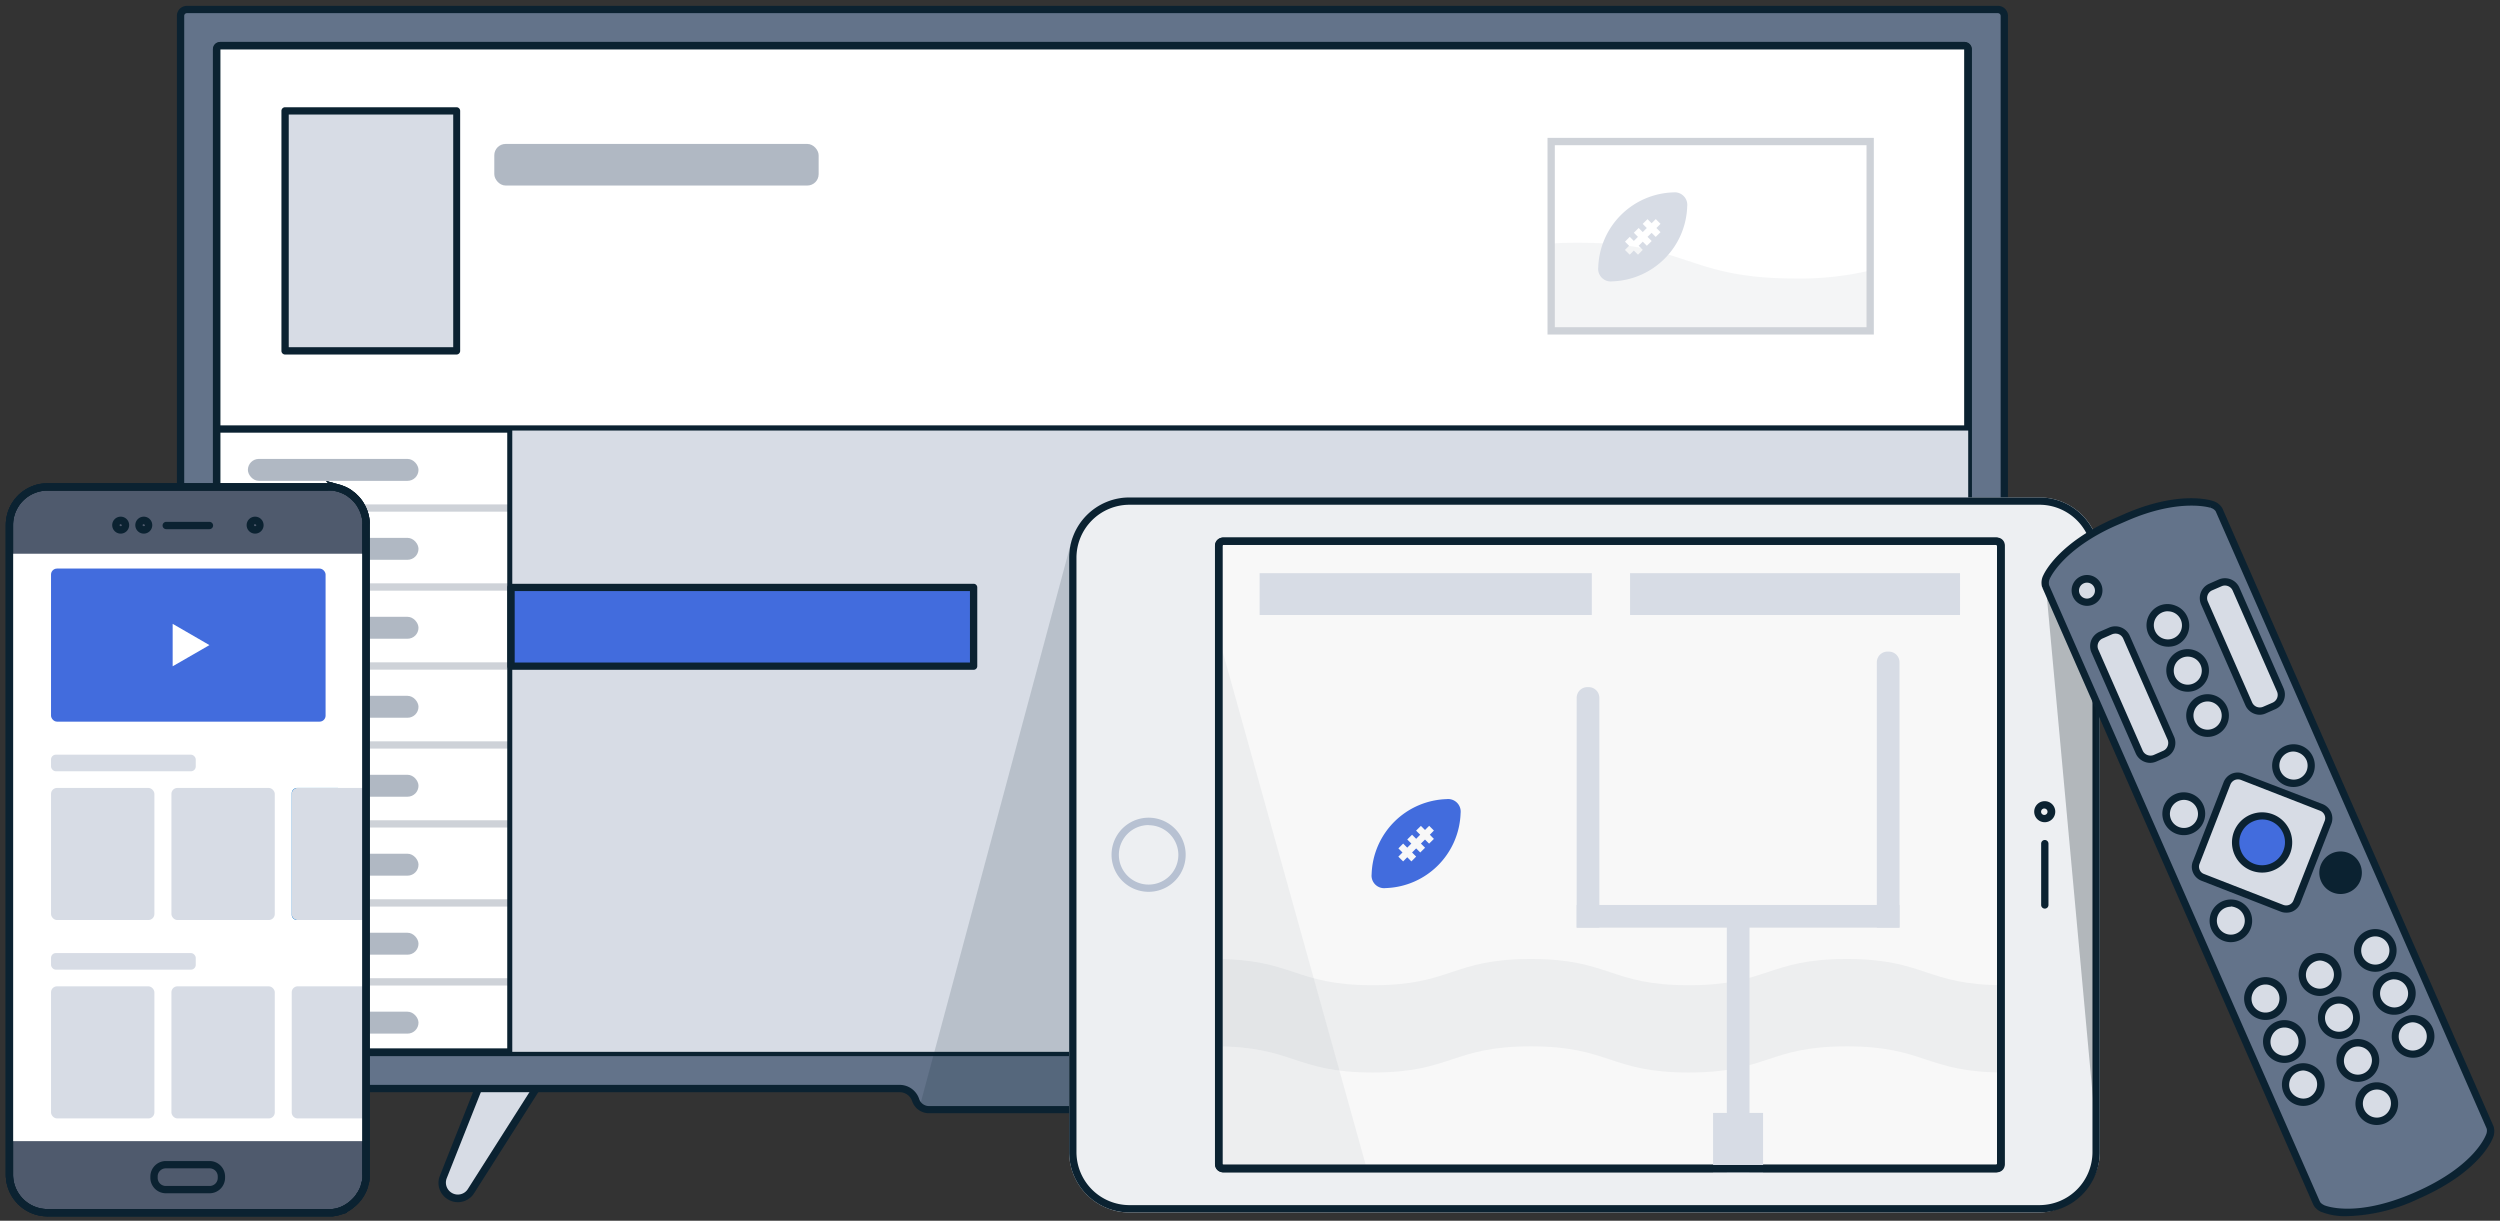 <svg width="342" height="167" viewBox="0 0 342 167" xmlns="http://www.w3.org/2000/svg">
  <rect x="0" y="0" width="342" height="167" fill="#333333" stroke="none"/>
  <g transform="translate(1)" fill="none" fill-rule="evenodd">
    <path d="M60.67 163.73a2.14 2.14 0 0 1-1-2.67l7-17.65 7.4 2.9L63.44 163a2.15 2.15 0 0 1-2.77.73z" fill="#D7DCE5" fill-rule="nonzero"/>
    <path d="M61.63 164.46a2.51 2.51 0 0 1-1.18-.29 2.62 2.62 0 0 1-1.29-3.29l7-17.66a.49.49 0 0 1 .64-.28l7.4 2.9a.49.49 0 0 1 .24.73l-10.58 16.66a2.63 2.63 0 0 1-2.23 1.23zm5.27-20.4l-6.81 17.18a1.64 1.64 0 0 0 .81 2 1.62 1.62 0 0 0 2.11-.59l10.26-16.14-6.37-2.45z" fill="#0B2231" fill-rule="nonzero"/>
    <path d="M236.21 163.73a2.14 2.14 0 0 0 1-2.67l-7-17.65-7.4 2.9L233.45 163a2.13 2.13 0 0 0 2.76.73z" fill="#D7DCE5" fill-rule="nonzero"/>
    <path d="M235.25 164.46a2.62 2.62 0 0 1-2.22-1.23l-10.59-16.66a.48.48 0 0 1-.05-.42.47.47 0 0 1 .29-.31l7.4-2.9a.51.51 0 0 1 .65.28l7 17.65a2.63 2.63 0 0 1-1.28 3.3 2.58 2.58 0 0 1-1.2.29zm-11.64-17.91l10.26 16.14a1.63 1.63 0 0 0 2.12.59 1.64 1.64 0 0 0 .8-2.05L230 144.06l-6.39 2.49z" fill="#0B2231" fill-rule="nonzero"/>
    <path d="M272.32 1.3H24.56a.86.86 0 0 0-.86.87v145.88c0 .475.385.86.86.86h97.5a2.31 2.31 0 0 1 2.19 1.57 2 2 0 0 0 1.84 1.31h44.71a1.93 1.93 0 0 0 1.83-1.31 2.31 2.31 0 0 1 2.19-1.57h97.5a.86.86 0 0 0 .86-.86V2.17a.86.86 0 0 0-.86-.87z" fill="#63738A" fill-rule="nonzero"/>
    <path d="M170.8 152.29h-44.71a2.42 2.42 0 0 1-2.31-1.65 1.81 1.81 0 0 0-1.72-1.23h-97.5a1.36 1.36 0 0 1-1.36-1.36V2.17A1.36 1.36 0 0 1 24.56.8h247.76c.757 0 1.37.613 1.37 1.37v145.88a1.36 1.36 0 0 1-1.37 1.36h-97.5a1.8 1.8 0 0 0-1.71 1.23 2.44 2.44 0 0 1-2.31 1.65zM24.56 1.8a.37.37 0 0 0-.36.37v145.88a.36.36 0 0 0 .36.36h97.5a2.81 2.81 0 0 1 2.67 1.9 1.42 1.42 0 0 0 1.36 1h44.71a1.44 1.44 0 0 0 1.36-1 2.81 2.81 0 0 1 2.66-1.91h97.5c.2 0 .365-.16.37-.36V2.17a.38.38 0 0 0-.37-.37H24.56z" fill="#0B2231" fill-rule="nonzero"/>
    <rect fill="#FFF" fill-rule="nonzero" transform="rotate(90 148.44 75.1)" x="79.09" y="-45.19" width="138.7" height="240.58" rx=".98"/>
    <path d="M267.73 6.76v136.69H29.13V6.74h238.6v.02zm0-1.02H29.13a1 1 0 0 0-1 1v136.73a1 1 0 0 0 1 1h238.62a1 1 0 0 0 1-1V6.74a1 1 0 0 0-1-1h-.02z" fill="#0B2231" fill-rule="nonzero"/>
    <path d="M267.73 6.76v136.69H29.13V6.74h238.6v.02zm0-1.02H29.13a1 1 0 0 0-1 1v136.73a1 1 0 0 0 1 1h238.62a1 1 0 0 0 1-1V6.74a1 1 0 0 0-1-1h-.02z" fill="#0B2231" fill-rule="nonzero"/>
    <path fill="#0B2231" fill-rule="nonzero" d="M28.22 58.19h239.9v1H28.22z"/>
    <path fill="#CED2D8" fill-rule="nonzero" d="M28.99 69h238.83v1H28.99zM28.99 79.8h238.83v1H28.99zM28.99 90.61h238.83v1H28.99zM28.99 101.41h238.83v1H28.99zM28.99 112.21h238.83v1H28.99zM28.99 123.02h238.83v1H28.99zM28.99 133.82h238.83v1H28.99z"/>
    <path fill="#0B2231" fill-rule="nonzero" d="M68.39 58.69h1v85.09h-1z"/>
    <path fill="#D7DCE5" fill-rule="nonzero" style="mix-blend-mode:multiply" d="M69.08 58.9h199.17v84.99H69.08z"/>
    <path fill="#426CDD" fill-rule="nonzero" d="M68.91 80.36h63.28v10.77H68.91z"/>
    <path d="M132.19 91.63H68.91a.5.5 0 0 1-.5-.5V80.36a.5.5 0 0 1 .5-.5h63.28a.5.5 0 0 1 .5.5v10.77a.5.5 0 0 1-.5.5zm-62.78-1h62.28v-9.77H69.41v9.77z" fill="#0B2231" fill-rule="nonzero"/>
    <path d="M254.84 37a41.64 41.64 0 0 1-10.27 1.1c-14.75 0-14.75-4.89-29.48-4.89-1.43 0-2.71 0-3.89.13v11.91h43.64V37z" fill="#4F5A6D" fill-rule="nonzero" opacity=".06"/>
    <path d="M227.9 26.32a10.6 10.6 0 0 0-10.26 10.26 1.72 1.72 0 0 0 1.92 1.91 10.6 10.6 0 0 0 10.25-10.26 1.72 1.72 0 0 0-1.91-1.91zm-1.74 4.3l-.56.57.56.57-.66.65-.56-.56-.56.55.57.57-.66.65-.56-.56-.56.56.56.56-.65.66-.57-.57-.56.57-.66-.65.57-.57-.56-.56.65-.66.56.56.56-.56-.56-.56.66-.65.56.56.55-.56-.56-.56.66-.65.56.56.57-.57.65.65z" fill="#D7DCE5" fill-rule="nonzero"/>
    <g style="mix-blend-mode:multiply" fill-rule="nonzero">
      <path fill="#D7DCE5" d="M38 15.17h23.45V48H38z"/>
      <path d="M61.45 48.5H38a.5.5 0 0 1-.5-.5V15.17a.5.5 0 0 1 .5-.5h23.45a.5.5 0 0 1 .5.5V48a.5.5 0 0 1-.5.5zm-22.95-1H61V15.67H38.5V47.5z" fill="#0B2231"/>
    </g>
    <rect fill="#637389" fill-rule="nonzero" opacity=".5" x="32.91" y="62.78" width="23.34" height="3" rx="1.5"/>
    <rect fill="#637389" fill-rule="nonzero" opacity=".5" x="66.62" y="19.69" width="44.37" height="5.69" rx="1.55"/>
    <rect fill="#637389" fill-rule="nonzero" opacity=".5" x="32.91" y="84.38" width="23.34" height="3" rx="1.5"/>
    <rect fill="#637389" fill-rule="nonzero" opacity=".5" x="32.91" y="105.99" width="23.34" height="3" rx="1.5"/>
    <rect fill="#637389" fill-rule="nonzero" opacity=".5" x="32.91" y="95.19" width="23.34" height="3" rx="1.5"/>
    <rect fill="#637389" fill-rule="nonzero" opacity=".5" x="32.91" y="73.58" width="23.34" height="3" rx="1.5"/>
    <rect fill="#637389" fill-rule="nonzero" opacity=".5" x="32.91" y="127.6" width="23.34" height="3" rx="1.5"/>
    <rect fill="#637389" fill-rule="nonzero" opacity=".5" x="32.91" y="138.4" width="23.34" height="3" rx="1.5"/>
    <rect fill="#637389" fill-rule="nonzero" opacity=".5" x="32.91" y="116.79" width="23.34" height="3" rx="1.5"/>
    <path d="M49.07 71.25a5.27 5.27 0 0 0-.58-1.89c-.08-.15-.17-.3-.26-.45a5 5 0 0 0-.66-.8l-.17-.16a.38.38 0 0 0-.09-.09 1.37 1.37 0 0 0-.23-.17 3.34 3.34 0 0 0-.7-.48c-.12-.07-.26-.13-.39-.19l-.49-.19-.22-.06a4.47 4.47 0 0 0-.81-.16h-.13a3.44 3.44 0 0 0-.46 0H5.5a5.21 5.21 0 0 0-5.21 5.21v88.87a5.21 5.21 0 0 0 5.21 5.21h38.38c.16.01.32.01.48 0h.11l.39-.06.4-.09.29-.09a5.23 5.23 0 0 0 1.69-1c.14-.12.27-.25.4-.38s.26-.29.38-.44l.09-.13c.07-.084.13-.174.18-.27a.55.55 0 0 0 .09-.14c.053-.083.1-.17.14-.26a2.49 2.49 0 0 0 .16-.33 4.68 4.68 0 0 0 .18-.48c0-.17.09-.34.13-.51.04-.17.06-.34.08-.51.01-.18.01-.36 0-.54V71.78a4.58 4.58 0 0 0 0-.53z" stroke="#0B2231" fill="#4F5A6D" fill-rule="nonzero"/>
    <path fill="#FFF" fill-rule="nonzero" d="M.29 75.75H49.1v80.36H.29z"/>
    <path d="M27.68 163.24h-6a2.12 2.12 0 0 1-2.11-2.11v-.19a2.12 2.12 0 0 1 2.11-2.11h6a2.12 2.12 0 0 1 2.11 2.11v.19a2.12 2.12 0 0 1-2.11 2.11zm-6-3.41a1.11 1.11 0 0 0-1.11 1.11v.19c0 .613.497 1.11 1.11 1.11h6a1.11 1.11 0 0 0 1.11-1.11v-.19a1.11 1.11 0 0 0-1.11-1.11h-6zM18.67 73a1.16 1.16 0 1 1 0-2.32 1.16 1.16 0 0 1 0 2.32zm0-1.31a.16.16 0 0 0-.16.16c0 .17.32.17.32 0a.16.16 0 0 0-.16-.12v-.04zM15.52 73a1.16 1.16 0 1 1-.02-2.32 1.16 1.16 0 0 1 .02 2.32zm0-1.31a.16.16 0 0 0-.16.16c0 .17.31.17.31 0a.16.16 0 0 0-.15-.12v-.04zM33.91 73a1.16 1.16 0 1 1-.02-2.32 1.16 1.16 0 0 1 .02 2.32zm0-1.31a.16.16 0 0 0-.16.16c0 .17.31.17.31 0a.16.16 0 0 0-.15-.12v-.04zM27.65 72.39h-5.91a.5.5 0 1 1 0-1h5.91a.5.5 0 1 1 0 1z" fill="#0B2231" fill-rule="nonzero"/>
    <rect fill="#426CDD" fill-rule="nonzero" x="5.98" y="77.78" width="37.56" height="20.94" rx=".82"/>
    <path fill="#FFF" fill-rule="nonzero" d="M27.65 88.25l-5.03 2.9v-5.81z"/>
    <rect fill="#D7DCE5" fill-rule="nonzero" x="5.98" y="107.79" width="14.14" height="18.07" rx=".82"/>
    <rect fill="#D7DCE5" fill-rule="nonzero" x="22.45" y="107.79" width="14.14" height="18.07" rx=".82"/>
    <path d="M45.23 107.79h-5.59a.73.73 0 0 0-.73.73v16.61c0 .403.327.73.73.73h5.59v-18.07z" fill="#0073D1" fill-rule="nonzero"/>
    <rect fill="#D7DCE5" fill-rule="nonzero" x="5.98" y="103.24" width="19.8" height="2.27" rx=".66"/>
    <rect fill="#D7DCE5" fill-rule="nonzero" x="5.98" y="134.93" width="14.14" height="18.07" rx=".82"/>
    <rect fill="#D7DCE5" fill-rule="nonzero" x="22.45" y="134.93" width="14.14" height="18.07" rx=".82"/>
    <path d="M39.73 134.93h9.37V153h-9.37a.82.82 0 0 1-.82-.82v-16.43a.82.82 0 0 1 .82-.82zM39.73 107.79h9.37v18.07h-9.37a.82.82 0 0 1-.82-.82v-16.43a.82.82 0 0 1 .82-.82z" fill="#D7DCE5" fill-rule="nonzero"/>
    <rect fill="#D7DCE5" fill-rule="nonzero" x="5.98" y="130.38" width="19.8" height="2.27" rx=".66"/>
    <path d="M49.07 71.25a5.27 5.27 0 0 0-.58-1.89c-.08-.15-.17-.3-.26-.45a5 5 0 0 0-.66-.8l-.17-.16a.38.38 0 0 0-.09-.09 1.37 1.37 0 0 0-.23-.17 3.34 3.34 0 0 0-.7-.48c-.12-.07-.26-.13-.39-.19l-.49-.19-.22-.06a4.47 4.47 0 0 0-.81-.16h-.13a3.44 3.44 0 0 0-.46 0H5.5a5.21 5.21 0 0 0-5.21 5.21v88.87a5.21 5.21 0 0 0 5.21 5.21h38.38c.16.01.32.01.48 0h.11l.39-.06.4-.09.29-.09a5.23 5.23 0 0 0 1.69-1c.14-.12.27-.25.4-.38s.26-.29.38-.44l.09-.13c.07-.084.13-.174.18-.27a.55.55 0 0 0 .09-.14c.053-.083.1-.17.14-.26a2.49 2.49 0 0 0 .16-.33 4.68 4.68 0 0 0 .18-.48c0-.17.09-.34.13-.51.04-.17.06-.34.08-.51.01-.18.01-.36 0-.54V71.78a4.58 4.58 0 0 0 0-.53z" stroke="#0B2231"/>
    <path d="M49.07 71.25a5.27 5.27 0 0 0-.58-1.89c-.08-.15-.17-.3-.26-.45a5 5 0 0 0-.66-.8l-.17-.16a.38.38 0 0 0-.09-.09 1.37 1.37 0 0 0-.23-.17 3.34 3.34 0 0 0-.7-.48c-.12-.07-.26-.13-.39-.19l-.49-.19-.22-.06a4.47 4.47 0 0 0-.81-.16h-.13a3.44 3.44 0 0 0-.46 0H5.5a5.21 5.21 0 0 0-5.21 5.21v88.87a5.21 5.21 0 0 0 5.21 5.21h38.38c.16.01.32.01.48 0h.11l.39-.06.4-.09.29-.09a5.23 5.23 0 0 0 1.69-1c.14-.12.27-.25.4-.38s.26-.29.38-.44l.09-.13c.07-.084.13-.174.18-.27a.55.55 0 0 0 .09-.14c.053-.083.1-.17.14-.26a2.49 2.49 0 0 0 .16-.33 4.68 4.68 0 0 0 .18-.48c0-.17.09-.34.13-.51.04-.17.06-.34.08-.51.01-.18.01-.36 0-.54V71.78a4.58 4.58 0 0 0 0-.53z" stroke="#0B2231"/>
    <path d="M124.83 151.31a2 2 0 0 0 1.26.48h36.69V72.16l-17.09 1.46-20.86 77.69z" fill="#0B2231" fill-rule="nonzero" opacity=".15"/>
    <rect fill="#EDEFF2" fill-rule="nonzero" transform="rotate(90 215.765 116.96)" x="166.855" y="46.455" width="97.82" height="141.01" rx="8.26"/>
    <path d="M278 69.05a7.26 7.26 0 0 1 7.25 7.25v81.31a7.26 7.26 0 0 1-7.25 7.25H153.52a7.26 7.26 0 0 1-7.26-7.25V76.3a7.26 7.26 0 0 1 7.26-7.25H278zm0-1H153.52a8.25 8.25 0 0 0-8.26 8.25v81.31a8.25 8.25 0 0 0 8.26 8.25H278a8.25 8.25 0 0 0 8.25-8.25V76.3a8.25 8.25 0 0 0-8.25-8.25z" fill="#0B2231" fill-rule="nonzero"/>
    <!-- iPad screen -->
    <rect fill="#F8F8F8" fill-rule="nonzero" transform="rotate(90 219.225 116.955)" x="175.81" y="62.94" width="86.83" height="108.03" rx="1.2"/>
    <path d="M272 74.54a.19.19 0 0 1 .19.2v84.43a.19.19 0 0 1-.19.2H166.41a.2.2 0 0 1-.2-.2V74.74c0-.11.09-.2.2-.2H272zm0-1H166.41a1.2 1.2 0 0 0-1.2 1.2v84.43a1.19 1.19 0 0 0 1.2 1.2H272a1.19 1.19 0 0 0 1.19-1.2V74.74a1.19 1.19 0 0 0-1.19-1.2zM278.73 112.48a1.44 1.44 0 1 1-.02-2.88 1.44 1.44 0 0 1 .02 2.88zm0-1.87a.44.44 0 1 0-.132.87.44.44 0 0 0 .132-.87zM278.73 124.3a.5.5 0 0 1-.5-.5v-8.39a.5.5 0 0 1 1 0v8.39a.5.5 0 0 1-.5.5z" fill="#0B2231" fill-rule="nonzero"/>
    <path d="M273.23 74.61v84.69a1.1 1.1 0 0 1-.2.63c-.2.275-.52.438-.86.44h-106a1.13 1.13 0 0 1-.68-.31 1.11 1.11 0 0 1-.31-.76V74.61a1.07 1.07 0 0 1 1.08-1.07h105.91a1.06 1.06 0 0 1 1.06 1.07z" fill="#F8F8F8" fill-rule="nonzero"/>
    <path d="M272.17 74.54a.07.07 0 0 1 .06.07v84.69a.05.05 0 0 1-.05 0H166.25a.09.09 0 0 1 0-.07V74.61a.08.08 0 0 1 .08-.07h105.84zm0-1H166.29a1.07 1.07 0 0 0-1.08 1.07v84.69c.002.284.113.556.31.76.185.177.425.287.68.31h106c.34-.002.66-.165.86-.44a1.1 1.1 0 0 0 .2-.63V74.61a1.06 1.06 0 0 0-1.06-1.07h-.03z" fill="#0B2231" fill-rule="nonzero"/>
    <path d="M273.23 134.78v11.94c-10.8 0-10.8-3.58-21.6-3.58s-10.8 3.58-21.61 3.58c-10.81 0-10.8-3.58-21.6-3.58s-10.81 3.58-21.61 3.58c-10.8 0-10.8-3.58-21.6-3.58v-11.95c10.8 0 10.8 3.59 21.6 3.59s10.8-3.59 21.61-3.59c10.81 0 10.8 3.59 21.6 3.59s10.81-3.59 21.61-3.59c10.8 0 10.8 3.59 21.6 3.59z" fill="#4F5A6D" fill-rule="nonzero" opacity=".06"/>
    <path fill="#D7DCE5" fill-rule="nonzero" d="M235.23 123.81h3.1v36.56h-3.1z"/>
    <path fill="#D7DCE5" fill-rule="nonzero" d="M216.16 94h.17c.806 0 1.46.654 1.46 1.46v31.44h-3.1V95.47a1.46 1.46 0 0 1 1.47-1.47z"/>
    <path fill="#D7DCE5" fill-rule="nonzero" d="M257.22 89.14h.17c.806 0 1.46.654 1.46 1.46v36.3h-3.1V90.6a1.46 1.46 0 0 1 1.47-1.46z"/>
    <path fill="#D7DCE5" fill-rule="nonzero" d="M233.35 152.25h6.84v8.13h-6.84z"/>
    <path fill="#D7DCE5" fill-rule="nonzero" d="M214.69 126.9v-3.1h44.16v3.1z"/>

    <!-- Football -->
    <path id="football" d="M196.9 109.32a10.6 10.6 0 0 0-10.26 10.26 1.72 1.72 0 0 0 1.92 1.91 10.6 10.6 0 0 0 10.25-10.26 1.72 1.72 0 0 0-1.91-1.91zm-1.74 4.3l-.56.57.56.57-.66.65-.56-.56-.56.55.57.57-.66.65-.56-.56-.56.56.56.56-.65.66-.57-.57-.56.57-.66-.65.57-.57-.56-.56.65-.66.56.56.56-.56-.56-.56.66-.65.56.56.55-.56-.56-.56.66-.65.56.56.57-.57.65.65z" fill="#426CDD" fill-rule="nonzero"/>
    <path d="M156.14 122a5.07 5.07 0 1 1-.019-10.14 5.07 5.07 0 0 1 .019 10.14zm0-9.13a4.07 4.07 0 1 0 4.06 4.13 4.07 4.07 0 0 0-4.06-4.11v-.02z" fill="#B7C1D2" fill-rule="nonzero"/>
    <path fill="#4F5A6D" fill-rule="nonzero" opacity=".06" d="M165.73 87.23l20.25 72.66h-20.25z"/>
    <path d="M272 74.54a.19.19 0 0 1 .19.2v84.43a.19.19 0 0 1-.19.2H166.41a.2.2 0 0 1-.2-.2V74.74c0-.11.09-.2.2-.2H272zm0-1H166.41a1.2 1.2 0 0 0-1.2 1.2v84.43a1.19 1.19 0 0 0 1.2 1.2H272a1.19 1.19 0 0 0 1.19-1.2V74.74a1.19 1.19 0 0 0-1.19-1.2z" fill="#0B2231" fill-rule="nonzero"/>
    <path fill="#D7DCE5" fill-rule="nonzero" d="M191.42 84.13h-20.1v-5.72h20.1zM216.76 84.13h-25.34v-5.72h25.34zM247.03 84.13h-25.04v-5.72h25.04zM267.13 84.13h-20.1v-5.72h20.1z"/>
    <path fill="#001019" fill-rule="nonzero" opacity=".25" d="M278.91 80.57l6.52 70.88.28-56.92-5.16-12-.82-1.64z"/>
    <g fill-rule="nonzero">
      <path d="M302.52 69.69a1.7 1.7 0 0 0-1-.69s-4.28-1.49-11.83 1.83l-.34.15-.33.14-.34.15-.33.14c-7.55 3.32-9.36 7.48-9.36 7.48a1.68 1.68 0 0 0-.17 1.2.88.88 0 0 0 .05.15l37 84.18.12.26c.19.257.44.464.73.6 0 0 4.22 2.06 12.9-1.75s10-8.31 10-8.31a1.77 1.77 0 0 0 .05-.94l-.1-.27-36.95-84.18a.83.83 0 0 0-.1-.14z" fill="#63738A"/>
      <path d="M320.14 166.37a9 9 0 0 1-3.66-.61 2.39 2.39 0 0 1-.93-.79l-.12-.23-37-84.27c0-.09-.07-.16-.09-.22a2.25 2.25 0 0 1 .2-1.58c.15-.34 2.13-4.43 9.61-7.71l1.34-.59c7.64-3.36 12-1.91 12.19-1.85.518.136.97.456 1.27.9.037.058.07.118.1.18l37.08 84.51a2.37 2.37 0 0 1 0 1.28c-.06.22-1.53 4.77-10.29 8.61a24.18 24.18 0 0 1-9.7 2.37zm-3.22-1.51s4.16 1.89 12.48-1.76 9.7-7.9 9.74-8a1.33 1.33 0 0 0 .05-.67l-.09-.22-37-84.28a1.23 1.23 0 0 0-.7-.46l.05-.26-.08.25s-4.23-1.36-11.47 1.82l-1.34.58c-7.29 3.2-9.09 7.18-9.1 7.22l-.21-.09.2.11a1.26 1.26 0 0 0-.15.83.36.36 0 0 0 0 .09l37 84.22.12.24c.138.158.309.284.5.37v.01z" fill="#0B2231"/>
    </g>
    <g transform="translate(295 88)" fill-rule="nonzero">
      <circle fill="#D7DCE5" cx="3.28" cy="3.71" r="2.42"/>
      <path d="M3.28 6.63A2.93 2.93 0 0 1 .6 4.89a2.9 2.9 0 0 1-.05-2.24 2.92 2.92 0 1 1 3.9 3.74 2.85 2.85 0 0 1-1.17.24zM1.51 4.48a1.92 1.92 0 1 0 0-1.47 2 2 0 0 0 0 1.47z" fill="#0B2231"/>
    </g>
    <g transform="translate(294 108)" fill-rule="nonzero">
      <circle fill="#D7DCE5" cx="3.74" cy="3.32" r="2.42"/>
      <path d="M3.75 6.25a2.93 2.93 0 1 1 2.92-2.996A2.93 2.93 0 0 1 4.92 6a2.87 2.87 0 0 1-1.17.25zM2 4.1a1.92 1.92 0 1 0 3.513-1.55A1.92 1.92 0 0 0 2 4.1z" fill="#0B2231"/>
    </g>
    <g transform="translate(301 123)" fill-rule="nonzero">
      <circle fill="#D7DCE5" cx="3.17" cy="2.97" r="2.42"/>
      <path d="M3.17 5.89A2.92 2.92 0 1 1 4.23.24a3 3 0 0 1 1.62 1.55 2.93 2.93 0 0 1-2.68 4.1zm0-4.85a1.91 1.91 0 1 0 .7.13 2.11 2.11 0 0 0-.7-.17v.04z" fill="#0B2231"/>
    </g>
    <g transform="translate(305 133)" fill-rule="nonzero">
      <circle fill="#D7DCE5" cx="3.93" cy="3.6" r="2.42"/>
      <path d="M3.93 6.53A2.93 2.93 0 1 1 3.921.67a2.93 2.93 0 0 1 .009 5.86zm0-4.85a1.9 1.9 0 0 0-.77.16 1.93 1.93 0 0 0-1 1.06 1.9 1.9 0 0 0 0 1.48 1.92 1.92 0 1 0 1.76-2.7h.01z" fill="#0B2231"/>
    </g>
    <g transform="translate(313 130)" fill-rule="nonzero">
      <circle fill="#D7DCE5" cx="3.39" cy="3.33" r="2.42"/>
      <path d="M3.39 6.25a2.92 2.92 0 0 1-2.73-4 2.93 2.93 0 1 1 3.9 3.74 3 3 0 0 1-1.17.26zm0-4.85A2 2 0 0 0 1.6 2.63c-.2.47-.2 1 0 1.47a1.921 1.921 0 1 0 3.52-1.54 1.89 1.89 0 0 0-1.06-1 1.94 1.94 0 0 0-.67-.16z" fill="#0B2231"/>
    </g>
    <g transform="translate(321 127)" fill-rule="nonzero">
      <circle fill="#D7DCE5" cx="2.93" cy="3.02" r="2.42"/>
      <path d="M2.94 5.94A2.91 2.91 0 0 1 .26 4.19a2.92 2.92 0 1 1 3.85 1.5 2.87 2.87 0 0 1-1.17.25zM1.17 3.79a1.93 1.93 0 1 0 3.547-1.523A1.93 1.93 0 0 0 1.17 3.79z" fill="#0B2231"/>
    </g>
    <g transform="translate(308 139)" fill-rule="nonzero">
      <circle fill="#D7DCE5" cx="3.51" cy="3.49" r="2.42"/>
      <path d="M3.52 6.41a2.93 2.93 0 1 1 2.92-2.996A2.93 2.93 0 0 1 4.69 6.16a2.87 2.87 0 0 1-1.17.25zM1.75 4.26a1.93 1.93 0 0 0 2.53 1 1.93 1.93 0 0 0 1-2.54 1.93 1.93 0 0 0-2.53-1 2 2 0 0 0-1 1.07c-.2.47-.2 1 0 1.47z" fill="#0B2231"/>
    </g>
    <g transform="translate(316 136)" fill-rule="nonzero">
      <circle fill="#D7DCE5" cx="2.97" cy="3.21" r="2.42"/>
      <path d="M3 6.13A2.93 2.93 0 0 1 .32 4.39 3 3 0 0 1 1.82.53a2.93 2.93 0 0 1 2.36 5.36A2.9 2.9 0 0 1 3 6.13zm0-4.84a1.92 1.92 0 0 0-1.79 1.22c-.2.47-.2 1 0 1.47a1.91 1.91 0 0 0 2.53 1 1.92 1.92 0 0 0 1-2.53A1.93 1.93 0 0 0 3 1.29z" fill="#0B2231"/>
    </g>
    <g transform="translate(323 132)" fill-rule="nonzero">
      <circle fill="#D7DCE5" cx="3.52" cy="3.9" r="2.42"/>
      <path d="M3.52 6.82A2.91 2.91 0 0 1 .84 5.07a2.94 2.94 0 1 1 2.68 1.75zm0-4.85a2 2 0 0 0-.77.17 1.93 1.93 0 0 0-1 2.53 2 2 0 0 0 1.07 1c.47.2 1 .2 1.47 0a1.93 1.93 0 0 0-.78-3.69l.01-.01z" fill="#0B2231"/>
    </g>
    <g transform="translate(321 148)" fill-rule="nonzero">
      <circle fill="#D7DCE5" cx="3.14" cy="2.97" r="2.42"/>
      <path d="M3.14 5.9A2.91 2.91 0 0 1 .47 4.15a2.92 2.92 0 1 1 5.4-.12 3 3 0 0 1-1.55 1.62 3 3 0 0 1-1.18.25zm0-4.85a1.92 1.92 0 1 0 .043 3.84A1.93 1.93 0 0 0 4.94 3.67a2 2 0 0 0 0-1.47 1.94 1.94 0 0 0-1.8-1.15z" fill="#0B2231"/>
    </g>
    <g transform="translate(311 145)" fill-rule="nonzero">
      <circle fill="#D7DCE5" cx="3.09" cy="3.37" r="2.42"/>
      <path d="M3.09 6.29A2.91 2.91 0 0 1 .42 4.54 2.91 2.91 0 0 1 1.92.69a2.93 2.93 0 0 1 3.9 3.74 2.91 2.91 0 0 1-1.55 1.61 2.88 2.88 0 0 1-1.18.25zm0-4.85A2 2 0 0 0 1.3 2.67a2 2 0 0 0 0 1.47 2 2 0 0 0 1.07 1c.47.195 1 .195 1.47 0a2 2 0 0 0 1-1.06 2 2 0 0 0 0-1.48 2 2 0 0 0-1.07-1 2.07 2.07 0 0 0-.68-.16z" fill="#0B2231"/>
    </g>
    <g transform="translate(318 142)" fill-rule="nonzero">
      <circle fill="#D7DCE5" cx="3.55" cy="3.09" r="2.42"/>
      <path d="M3.56 6A3 3 0 0 1 .87 4.25a2.93 2.93 0 1 1 3.86 1.5A2.87 2.87 0 0 1 3.56 6zM1.79 3.85a1.92 1.92 0 0 0 2.54 1 1.85 1.85 0 0 0 1-1.06c.2-.47.2-1 0-1.47a1.92 1.92 0 0 0-2.53-1 2 2 0 0 0-1 1.06 1.9 1.9 0 0 0 0 1.48l-.01-.01z" fill="#0B2231"/>
    </g>
    <g transform="translate(326 138)" fill-rule="nonzero">
      <circle fill="#D7DCE5" cx="3.1" cy="3.78" r="2.42"/>
      <path d="M3.1 6.7A2.92 2.92 0 1 1 3.121.86 2.92 2.92 0 0 1 3.1 6.7zm0-4.85a1.84 1.84 0 0 0-.77.17 1.92 1.92 0 1 0 1.47 0 1.94 1.94 0 0 0-.7-.17z" fill="#0B2231"/>
    </g>
    <g transform="translate(316 116)" fill-rule="nonzero">
      <circle fill="#D7DCE5" cx="3.18" cy="3.38" r="2.42"/>
      <path d="M3.18 6.3A2.91 2.91 0 1 1 3.205.48 2.91 2.91 0 0 1 3.18 6.3zm0-4.84a1.94 1.94 0 1 0 0 0z" fill="#0B2231"/>
    </g>
    <g transform="translate(309 101)" fill-rule="nonzero">
      <circle fill="#D7DCE5" cx="3.75" cy="3.74" r="2.42"/>
      <path d="M3.75 6.66a2.91 2.91 0 0 1-2.68-1.75 2.93 2.93 0 0 1 3.74-3.9 2.85 2.85 0 0 1 1.61 1.55 2.92 2.92 0 0 1-1.5 3.85 2.87 2.87 0 0 1-1.17.25zm0-4.85a1.91 1.91 0 0 0-1.76 2.7 1.9 1.9 0 0 0 1.06 1 2 2 0 0 0 1.47 0 1.93 1.93 0 0 0 1-2.54 2 2 0 0 0-1.06-1 1.93 1.93 0 0 0-.71-.16z" fill="#0B2231"/>
    </g>
    <g transform="translate(282 78)" fill-rule="nonzero">
      <circle fill="#D7DCE5" cx="2.5" cy="2.79" r="1.59"/>
      <path d="M2.5 4.88a2.11 2.11 0 1 1 2.029-1.506A2.11 2.11 0 0 1 2.5 4.88zm-1-1.65a1.09 1.09 0 1 0 .56-1.43 1.08 1.08 0 0 0-.56 1.43z" fill="#0B2231"/>
    </g>
    <g transform="translate(292 82)" fill-rule="nonzero">
      <circle fill="#D7DCE5" cx="3.57" cy="3.54" r="2.42"/>
      <path d="M3.57 6.47A3 3 0 0 1 .89 4.72 2.93 2.93 0 0 1 2.39.86a2.9 2.9 0 0 1 2.24 0 2.85 2.85 0 0 1 1.61 1.55 2.92 2.92 0 0 1-1.5 3.85 3 3 0 0 1-1.17.21zm0-4.85a1.91 1.91 0 0 0-1.76 2.69 1.92 1.92 0 1 0 1.76-2.68v-.01z" fill="#0B2231"/>
    </g>
    <g transform="translate(298 94)" fill-rule="nonzero">
      <circle fill="#D7DCE5" cx="2.98" cy="3.88" r="2.42"/>
      <path d="M3 6.81A2.93 2.93 0 0 1 .32 5.06a2.92 2.92 0 1 1 3.85 1.5A2.87 2.87 0 0 1 3 6.81zM1.23 4.66a1.93 1.93 0 1 0 1-2.54 1.92 1.92 0 0 0-1 2.54z" fill="#0B2231"/>
    </g>
    <g transform="translate(298 105)" fill-rule="nonzero">
      <rect fill="#D7DCE5" transform="rotate(-68.7 10.457 10.248)" x="3.052" y="2.843" width="14.81" height="14.81" rx="1.6"/>
      <path d="M13.75 19.85a2 2 0 0 1-.76-.14L2.17 15.49a2.07 2.07 0 0 1-1.16-1.11 2 2 0 0 1 0-1.61L5.19 2A2.09 2.09 0 0 1 6.31.84a2.11 2.11 0 0 1 1.6 0L18.73 5a2.1 2.1 0 0 1 1.19 2.72L15.7 18.54a2.07 2.07 0 0 1-1.11 1.16 2 2 0 0 1-.84.15zM7.15 1.62c-.151 0-.3.03-.44.09a1.14 1.14 0 0 0-.59.61L1.91 13.14a1.07 1.07 0 0 0 0 .84 1 1 0 0 0 .6.58l10.82 4.22c.27.11.57.11.84 0 .27-.115.48-.335.58-.61L19 7.34a1.06 1.06 0 0 0 0-.84 1.1 1.1 0 0 0-.61-.59L7.58 1.7a1.14 1.14 0 0 0-.43-.08z" fill="#0B2231"/>
    </g>
    <g transform="translate(304 111)" fill-rule="nonzero">
      <circle fill="#426CDD" cx="4.45" cy="4.25" r="3.62"/>
      <path d="M4.46 8.37A4.12 4.12 0 0 1 .68 5.9a4.12 4.12 0 1 1 5.43 2.12 4 4 0 0 1-1.65.35zM1.6 5.5a3.11 3.11 0 0 0 4.11 1.6 3.06 3.06 0 0 0 1.65-1.72 3.11 3.11 0 0 0-4.16-4 3.11 3.11 0 0 0-1.6 4.1v.02z" fill="#0B2231"/>
    </g>
    <g transform="translate(284 85)" fill-rule="nonzero">
      <rect fill="#D7DCE5" transform="rotate(-23.7 6.78 10.023)" x="4.42" y=".833" width="4.72" height="18.38" rx="1.65"/>
      <path d="M9.17 19.36a2.17 2.17 0 0 1-2-1.29L1.11 4.26a2.16 2.16 0 0 1 1.11-2.84L3.51.86a2.16 2.16 0 0 1 2.84 1.11l6.06 13.8a2.16 2.16 0 0 1-1.11 2.84l-1.29.56a2.19 2.19 0 0 1-.84.19zM4.39 1.68a1.25 1.25 0 0 0-.46.09l-1.29.57a1.15 1.15 0 0 0-.59 1.52l6.06 13.8c.121.284.352.508.64.62.282.115.598.115.88 0l1.29-.57a1.13 1.13 0 0 0 .61-.64 1.17 1.17 0 0 0 0-.88L5.47 2.39a1.14 1.14 0 0 0-1.08-.71z" fill="#0B2231"/>
    </g>
    <g transform="translate(299 79)" fill-rule="nonzero">
      <rect fill="#D7DCE5" transform="rotate(-23.7 6.756 9.456)" x="4.396" y=".266" width="4.72" height="18.38" rx="1.65"/>
      <path d="M9.15 18.78a2.17 2.17 0 0 1-1.98-1.29L1.11 3.69A2.16 2.16 0 0 1 2.22.85L3.51.28a2.16 2.16 0 0 1 2.84 1.11l6.06 13.8a2.15 2.15 0 0 1 0 1.65A2.12 2.12 0 0 1 11.3 18l-1.29.57c-.269.13-.562.2-.86.21zM4.37 1.1a1.09 1.09 0 0 0-.46.1l-1.29.56a1.15 1.15 0 0 0-.59 1.52l6.06 13.81a1.15 1.15 0 0 0 1.52.59l1.29-.56c.585-.26.85-.945.59-1.53L5.43 1.79a1.13 1.13 0 0 0-.64-.61 1.16 1.16 0 0 0-.42-.08z" fill="#0B2231"/>
    </g>
    <path d="M255.34 45.76H210.7v-26.9h44.64v26.9zm-43.64-1h42.64v-24.9H211.7v24.9z" fill="#CED2D8" fill-rule="nonzero"/>
  </g>
</svg>